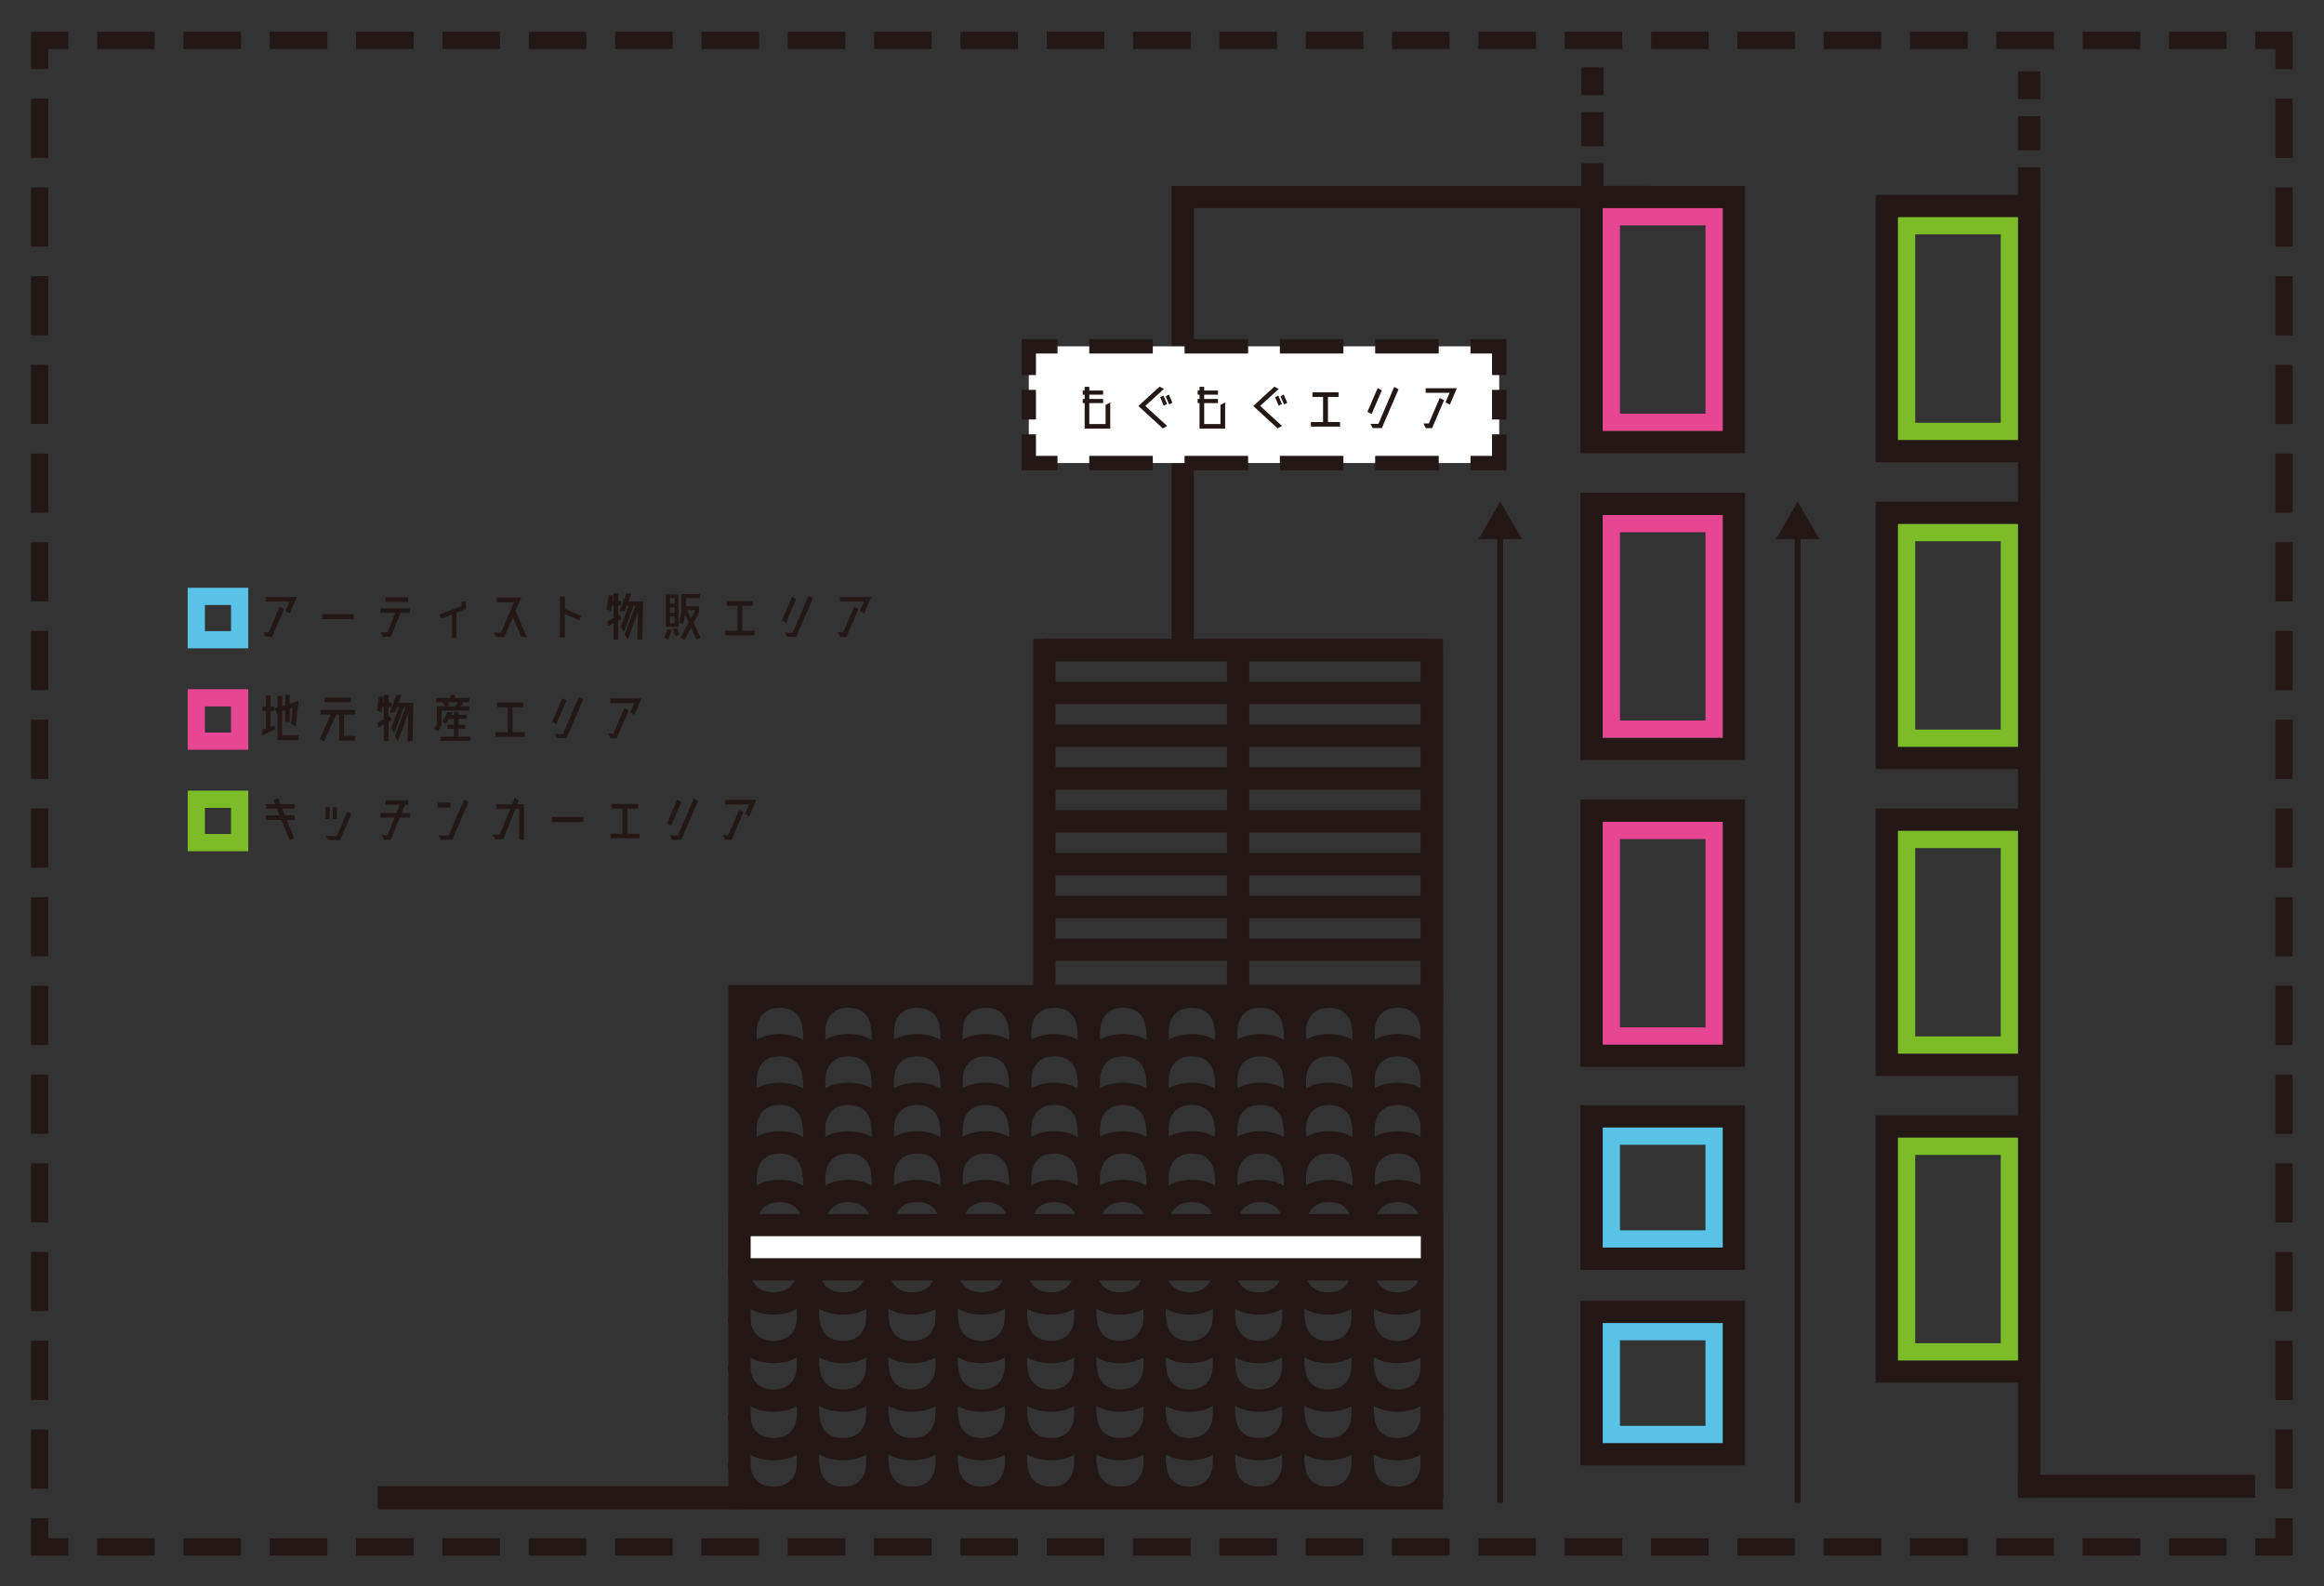 <?xml version="1.0" encoding="utf-8"?>
<!-- Generator: Adobe Illustrator 22.1.0, SVG Export Plug-In . SVG Version: 6.00 Build 0)  -->
<svg version="1.1" id="レイヤー_1" xmlns="http://www.w3.org/2000/svg" xmlns:xlink="http://www.w3.org/1999/xlink" x="0px"
	 y="0px" viewBox="0 0 756 516" enable-background="new 0 0 756 516" xml:space="preserve">
<rect x="0" y="0" width="756" height="516" fill="#333333" stroke="none"/>
<rect x="656.454" y="67.016" fill="#231815" width="7.243" height="420.175"/>
<rect x="462.147" y="211.456" fill="#231815" width="7.243" height="275.904"/>
<polygon fill="#231815" points="381.117,60.464 536.812,60.464 536.812,67.707 388.359,67.707 388.359,211.456 381.117,211.456 "/>
<g>
	<path fill="#231815" d="M336.143,207.834H469.39v119.808H336.143V207.834z M462.147,215.077H343.385V320.4h118.762V215.077z"/>
</g>
<g>
	<path fill="#231815" d="M236.949,320.4H469.39v170.581H236.949V320.4z M462.147,327.643H244.191v156.096h217.956V327.643z"/>
</g>
<rect x="240.57" y="402.07" fill="#231815" width="225.198" height="7.243"/>
<rect x="399.146" y="209.998" fill="#231815" width="7.243" height="114.024"/>
<path fill="#231815" d="M454.674,383.773c10.797,0,14.715,8.8,14.715,14.715h-7.243h3.621l-3.621,0.027
	c-0.027-1.759-0.645-7.498-7.473-7.498c-7.26,0-7.471,6.707-7.471,7.472h-7.243C439.961,392.572,443.879,383.773,454.674,383.773z"
	/>
<path fill="#231815" d="M454.674,367.972c10.797,0,14.715,8.799,14.715,14.714h-7.243h3.621l-3.621,0.027
	c-0.027-1.759-0.645-7.497-7.473-7.497c-7.26,0-7.471,6.706-7.471,7.471h-7.243C439.961,376.771,443.879,367.972,454.674,367.972z"
	/>
<path fill="#231815" d="M454.674,352.171c10.797,0,14.715,8.8,14.715,14.715h-7.243h3.621l-3.621,0.027
	c-0.027-1.759-0.645-7.498-7.473-7.498c-7.26,0-7.471,6.707-7.471,7.472h-7.243C439.961,360.971,443.879,352.171,454.674,352.171z"
	/>
<path fill="#231815" d="M454.674,336.37c10.797,0,14.715,8.8,14.715,14.715h-7.243h3.621l-3.621,0.027
	c-0.027-1.759-0.645-7.498-7.473-7.498c-7.26,0-7.471,6.707-7.471,7.472h-7.243C439.961,345.17,443.879,336.37,454.674,336.37z"/>
<path fill="#231815" d="M454.674,320.569c10.797,0,14.715,8.8,14.715,14.715h-7.243h3.621l-3.621,0.027
	c-0.027-1.759-0.645-7.498-7.473-7.498c-7.26,0-7.471,6.707-7.471,7.472h-7.243C439.961,329.368,443.879,320.569,454.674,320.569z"
	/>
<rect x="439.961" y="324.19" fill="#231815" width="7.243" height="81.501"/>
<path fill="#231815" d="M432.336,383.773c10.795,0,14.714,8.8,14.714,14.715h-7.243h3.621l-3.621,0.027
	c-0.027-1.759-0.645-7.498-7.471-7.498c-7.262,0-7.473,6.707-7.473,7.472h-7.243C417.62,392.572,421.539,383.773,432.336,383.773z"
	/>
<path fill="#231815" d="M432.336,367.972c10.795,0,14.714,8.799,14.714,14.714h-7.243h3.621l-3.621,0.027
	c-0.027-1.759-0.645-7.497-7.471-7.497c-7.262,0-7.473,6.706-7.473,7.471h-7.243C417.62,376.771,421.539,367.972,432.336,367.972z"
	/>
<path fill="#231815" d="M432.336,352.171c10.795,0,14.714,8.8,14.714,14.715h-7.243h3.621l-3.621,0.027
	c-0.027-1.759-0.645-7.498-7.471-7.498c-7.262,0-7.473,6.707-7.473,7.472h-7.243C417.62,360.971,421.539,352.171,432.336,352.171z"
	/>
<path fill="#231815" d="M432.336,336.37c10.795,0,14.714,8.8,14.714,14.715h-7.243h3.621l-3.621,0.027
	c-0.027-1.759-0.645-7.498-7.471-7.498c-7.262,0-7.473,6.707-7.473,7.472h-7.243C417.62,345.17,421.539,336.37,432.336,336.37z"/>
<path fill="#231815" d="M432.336,320.569c10.795,0,14.714,8.8,14.714,14.715h-7.243h3.621l-3.621,0.027
	c-0.027-1.759-0.645-7.498-7.471-7.498c-7.262,0-7.473,6.707-7.473,7.472h-7.243C417.62,329.368,421.539,320.569,432.336,320.569z"
	/>
<rect x="417.62" y="324.19" fill="#231815" width="7.243" height="81.501"/>
<path fill="#231815" d="M409.996,383.773c10.795,0,14.714,8.8,14.714,14.715h-7.243h3.621l-3.621,0.027
	c-0.027-1.759-0.645-7.498-7.471-7.498c-7.262,0-7.473,6.707-7.473,7.472h-7.243C395.28,392.572,399.199,383.773,409.996,383.773z"
	/>
<path fill="#231815" d="M409.996,367.972c10.795,0,14.714,8.799,14.714,14.714h-7.243h3.621l-3.621,0.027
	c-0.027-1.759-0.645-7.497-7.471-7.497c-7.262,0-7.473,6.706-7.473,7.471h-7.243C395.28,376.771,399.199,367.972,409.996,367.972z"
	/>
<path fill="#231815" d="M409.996,352.171c10.795,0,14.714,8.8,14.714,14.715h-7.243h3.621l-3.621,0.027
	c-0.027-1.759-0.645-7.498-7.471-7.498c-7.262,0-7.473,6.707-7.473,7.472h-7.243C395.28,360.971,399.199,352.171,409.996,352.171z"
	/>
<path fill="#231815" d="M409.996,336.37c10.795,0,14.714,8.8,14.714,14.715h-7.243h3.621l-3.621,0.027
	c-0.027-1.759-0.645-7.498-7.471-7.498c-7.262,0-7.473,6.707-7.473,7.472h-7.243C395.28,345.17,399.199,336.37,409.996,336.37z"/>
<path fill="#231815" d="M409.996,320.569c10.795,0,14.714,8.8,14.714,14.715h-7.243h3.621l-3.621,0.027
	c-0.027-1.759-0.645-7.498-7.471-7.498c-7.262,0-7.473,6.707-7.473,7.472h-7.243C395.28,329.368,399.199,320.569,409.996,320.569z"
	/>
<rect x="395.28" y="324.19" fill="#231815" width="7.243" height="81.501"/>
<path fill="#231815" d="M387.656,383.773c10.797,0,14.715,8.8,14.715,14.715h-7.243h3.621l-3.621,0.027
	c-0.027-1.759-0.645-7.498-7.473-7.498c-7.26,0-7.471,6.707-7.471,7.472h-7.243C372.942,392.572,376.86,383.773,387.656,383.773z"/>
<path fill="#231815" d="M387.656,367.972c10.797,0,14.715,8.799,14.715,14.714h-7.243h3.621l-3.621,0.027
	c-0.027-1.759-0.645-7.497-7.473-7.497c-7.26,0-7.471,6.706-7.471,7.471h-7.243C372.942,376.771,376.86,367.972,387.656,367.972z"/>
<path fill="#231815" d="M387.656,352.171c10.797,0,14.715,8.8,14.715,14.715h-7.243h3.621l-3.621,0.027
	c-0.027-1.759-0.645-7.498-7.473-7.498c-7.26,0-7.471,6.707-7.471,7.472h-7.243C372.942,360.971,376.86,352.171,387.656,352.171z"/>
<path fill="#231815" d="M387.656,336.37c10.797,0,14.715,8.8,14.715,14.715h-7.243h3.621l-3.621,0.027
	c-0.027-1.759-0.645-7.498-7.473-7.498c-7.26,0-7.471,6.707-7.471,7.472h-7.243C372.942,345.17,376.86,336.37,387.656,336.37z"/>
<path fill="#231815" d="M387.656,320.569c10.797,0,14.715,8.8,14.715,14.715h-7.243h3.621l-3.621,0.027
	c-0.027-1.759-0.645-7.498-7.473-7.498c-7.26,0-7.471,6.707-7.471,7.472h-7.243C372.942,329.368,376.86,320.569,387.656,320.569z"/>
<rect x="372.942" y="324.19" fill="#231815" width="7.243" height="81.501"/>
<path fill="#231815" d="M365.315,383.773c10.797,0,14.715,8.8,14.715,14.715h-7.243h3.621l-3.621,0.027
	c-0.027-1.759-0.645-7.498-7.473-7.498c-7.26,0-7.471,6.707-7.471,7.472h-7.243C350.602,392.572,354.52,383.773,365.315,383.773z"/>
<path fill="#231815" d="M365.315,367.972c10.797,0,14.715,8.799,14.715,14.714h-7.243h3.621l-3.621,0.027
	c-0.027-1.759-0.645-7.497-7.473-7.497c-7.26,0-7.471,6.706-7.471,7.471h-7.243C350.602,376.771,354.52,367.972,365.315,367.972z"/>
<path fill="#231815" d="M365.315,352.171c10.797,0,14.715,8.8,14.715,14.715h-7.243h3.621l-3.621,0.027
	c-0.027-1.759-0.645-7.498-7.473-7.498c-7.26,0-7.471,6.707-7.471,7.472h-7.243C350.602,360.971,354.52,352.171,365.315,352.171z"/>
<path fill="#231815" d="M365.315,336.37c10.797,0,14.715,8.8,14.715,14.715h-7.243h3.621l-3.621,0.027
	c-0.027-1.759-0.645-7.498-7.473-7.498c-7.26,0-7.471,6.707-7.471,7.472h-7.243C350.602,345.17,354.52,336.37,365.315,336.37z"/>
<path fill="#231815" d="M365.315,320.569c10.797,0,14.715,8.8,14.715,14.715h-7.243h3.621l-3.621,0.027
	c-0.027-1.759-0.645-7.498-7.473-7.498c-7.26,0-7.471,6.707-7.471,7.472h-7.243C350.602,329.368,354.52,320.569,365.315,320.569z"/>
<rect x="350.602" y="324.19" fill="#231815" width="7.243" height="81.501"/>
<path fill="#231815" d="M342.977,383.773c10.795,0,14.714,8.8,14.714,14.715h-7.243h3.621l-3.621,0.027
	c-0.027-1.759-0.645-7.498-7.471-7.498c-7.262,0-7.473,6.707-7.473,7.472h-7.243C328.262,392.572,332.18,383.773,342.977,383.773z"
	/>
<path fill="#231815" d="M342.977,367.972c10.795,0,14.714,8.799,14.714,14.714h-7.243h3.621l-3.621,0.027
	c-0.027-1.759-0.645-7.497-7.471-7.497c-7.262,0-7.473,6.706-7.473,7.471h-7.243C328.262,376.771,332.18,367.972,342.977,367.972z"
	/>
<path fill="#231815" d="M342.977,352.171c10.795,0,14.714,8.8,14.714,14.715h-7.243h3.621l-3.621,0.027
	c-0.027-1.759-0.645-7.498-7.471-7.498c-7.262,0-7.473,6.707-7.473,7.472h-7.243C328.262,360.971,332.18,352.171,342.977,352.171z"
	/>
<path fill="#231815" d="M342.977,336.37c10.795,0,14.714,8.8,14.714,14.715h-7.243h3.621l-3.621,0.027
	c-0.027-1.759-0.645-7.498-7.471-7.498c-7.262,0-7.473,6.707-7.473,7.472h-7.243C328.262,345.17,332.18,336.37,342.977,336.37z"/>
<path fill="#231815" d="M342.977,320.569c10.795,0,14.714,8.8,14.714,14.715h-7.243h3.621l-3.621,0.027
	c-0.027-1.759-0.645-7.498-7.471-7.498c-7.262,0-7.473,6.707-7.473,7.472h-7.243C328.262,329.368,332.18,320.569,342.977,320.569z"
	/>
<rect x="328.262" y="324.19" fill="#231815" width="7.243" height="81.501"/>
<path fill="#231815" d="M320.637,383.773c10.795,0,14.714,8.8,14.714,14.715h-7.243h3.621l-3.621,0.027
	c-0.027-1.759-0.645-7.498-7.471-7.498c-7.262,0-7.473,6.707-7.473,7.472h-7.243C305.921,392.572,309.84,383.773,320.637,383.773z"
	/>
<path fill="#231815" d="M320.637,367.972c10.795,0,14.714,8.799,14.714,14.714h-7.243h3.621l-3.621,0.027
	c-0.027-1.759-0.645-7.497-7.471-7.497c-7.262,0-7.473,6.706-7.473,7.471h-7.243C305.921,376.771,309.84,367.972,320.637,367.972z"
	/>
<path fill="#231815" d="M320.637,352.171c10.795,0,14.714,8.8,14.714,14.715h-7.243h3.621l-3.621,0.027
	c-0.027-1.759-0.645-7.498-7.471-7.498c-7.262,0-7.473,6.707-7.473,7.472h-7.243C305.921,360.971,309.84,352.171,320.637,352.171z"
	/>
<path fill="#231815" d="M320.637,336.37c10.795,0,14.714,8.8,14.714,14.715h-7.243h3.621l-3.621,0.027
	c-0.027-1.759-0.645-7.498-7.471-7.498c-7.262,0-7.473,6.707-7.473,7.472h-7.243C305.921,345.17,309.84,336.37,320.637,336.37z"/>
<path fill="#231815" d="M320.637,320.569c10.795,0,14.714,8.8,14.714,14.715h-7.243h3.621l-3.621,0.027
	c-0.027-1.759-0.645-7.498-7.471-7.498c-7.262,0-7.473,6.707-7.473,7.472h-7.243C305.921,329.368,309.84,320.569,320.637,320.569z"
	/>
<rect x="305.921" y="324.19" fill="#231815" width="7.243" height="81.501"/>
<path fill="#231815" d="M298.297,383.773c10.797,0,14.715,8.8,14.715,14.715h-7.243h3.621l-3.621,0.027
	c-0.027-1.759-0.645-7.498-7.473-7.498c-7.26,0-7.471,6.707-7.471,7.472h-7.243C283.583,392.572,287.501,383.773,298.297,383.773z"
	/>
<path fill="#231815" d="M298.297,367.972c10.797,0,14.715,8.799,14.715,14.714h-7.243h3.621l-3.621,0.027
	c-0.027-1.759-0.645-7.497-7.473-7.497c-7.26,0-7.471,6.706-7.471,7.471h-7.243C283.583,376.771,287.501,367.972,298.297,367.972z"
	/>
<path fill="#231815" d="M298.297,352.171c10.797,0,14.715,8.8,14.715,14.715h-7.243h3.621l-3.621,0.027
	c-0.027-1.759-0.645-7.498-7.473-7.498c-7.26,0-7.471,6.707-7.471,7.472h-7.243C283.583,360.971,287.501,352.171,298.297,352.171z"
	/>
<path fill="#231815" d="M298.297,336.37c10.797,0,14.715,8.8,14.715,14.715h-7.243h3.621l-3.621,0.027
	c-0.027-1.759-0.645-7.498-7.473-7.498c-7.26,0-7.471,6.707-7.471,7.472h-7.243C283.583,345.17,287.501,336.37,298.297,336.37z"/>
<path fill="#231815" d="M298.297,320.569c10.797,0,14.715,8.8,14.715,14.715h-7.243h3.621l-3.621,0.027
	c-0.027-1.759-0.645-7.498-7.473-7.498c-7.26,0-7.471,6.707-7.471,7.472h-7.243C283.583,329.368,287.501,320.569,298.297,320.569z"
	/>
<rect x="283.583" y="324.19" fill="#231815" width="7.243" height="81.501"/>
<path fill="#231815" d="M275.956,383.773c10.797,0,14.715,8.8,14.715,14.715h-7.243h3.621l-3.621,0.027
	c-0.027-1.759-0.645-7.498-7.473-7.498c-7.26,0-7.471,6.707-7.471,7.472h-7.243C261.243,392.572,265.161,383.773,275.956,383.773z"
	/>
<path fill="#231815" d="M275.956,367.972c10.797,0,14.715,8.799,14.715,14.714h-7.243h3.621l-3.621,0.027
	c-0.027-1.759-0.645-7.497-7.473-7.497c-7.26,0-7.471,6.706-7.471,7.471h-7.243C261.243,376.771,265.161,367.972,275.956,367.972z"
	/>
<path fill="#231815" d="M275.956,352.171c10.797,0,14.715,8.8,14.715,14.715h-7.243h3.621l-3.621,0.027
	c-0.027-1.759-0.645-7.498-7.473-7.498c-7.26,0-7.471,6.707-7.471,7.472h-7.243C261.243,360.971,265.161,352.171,275.956,352.171z"
	/>
<path fill="#231815" d="M275.956,336.37c10.797,0,14.715,8.8,14.715,14.715h-7.243h3.621l-3.621,0.027
	c-0.027-1.759-0.645-7.498-7.473-7.498c-7.26,0-7.471,6.707-7.471,7.472h-7.243C261.243,345.17,265.161,336.37,275.956,336.37z"/>
<path fill="#231815" d="M275.956,320.569c10.797,0,14.715,8.8,14.715,14.715h-7.243h3.621l-3.621,0.027
	c-0.027-1.759-0.645-7.498-7.473-7.498c-7.26,0-7.471,6.707-7.471,7.472h-7.243C261.243,329.368,265.161,320.569,275.956,320.569z"
	/>
<rect x="261.243" y="324.19" fill="#231815" width="7.243" height="81.501"/>
<path fill="#231815" d="M253.618,383.773c10.795,0,14.714,8.8,14.714,14.715h-7.243h3.621l-3.621,0.027
	c-0.027-1.759-0.645-7.498-7.471-7.498c-7.262,0-7.473,6.707-7.473,7.472h-7.243C238.903,392.572,242.821,383.773,253.618,383.773z"
	/>
<path fill="#231815" d="M253.618,367.972c10.795,0,14.714,8.799,14.714,14.714h-7.243h3.621l-3.621,0.027
	c-0.027-1.759-0.645-7.497-7.471-7.497c-7.262,0-7.473,6.706-7.473,7.471h-7.243C238.903,376.771,242.821,367.972,253.618,367.972z"
	/>
<path fill="#231815" d="M253.618,352.171c10.795,0,14.714,8.8,14.714,14.715h-7.243h3.621l-3.621,0.027
	c-0.027-1.759-0.645-7.498-7.471-7.498c-7.262,0-7.473,6.707-7.473,7.472h-7.243C238.903,360.971,242.821,352.171,253.618,352.171z"
	/>
<path fill="#231815" d="M253.618,336.37c10.795,0,14.714,8.8,14.714,14.715h-7.243h3.621l-3.621,0.027
	c-0.027-1.759-0.645-7.498-7.471-7.498c-7.262,0-7.473,6.707-7.473,7.472h-7.243C238.903,345.17,242.821,336.37,253.618,336.37z"/>
<path fill="#231815" d="M253.618,320.569c10.795,0,14.714,8.8,14.714,14.715h-7.243h3.621l-3.621,0.027
	c-0.027-1.759-0.645-7.498-7.471-7.498c-7.262,0-7.473,6.707-7.473,7.472h-7.243C238.903,329.368,242.821,320.569,253.618,320.569z"
	/>
<rect x="238.903" y="324.19" fill="#231815" width="7.243" height="81.501"/>
<g>
	<rect x="240.444" y="402.07" fill="#231815" width="227.343" height="7.243"/>
	<path fill="#231815" d="M244.066,412.867c0.027,1.759,0.656,7.499,7.577,7.499s7.55-5.74,7.577-7.499l7.243,0.027
		c0,5.915-3.947,14.715-14.82,14.715s-14.82-8.8-14.82-14.715h7.243h-3.621L244.066,412.867z"/>
	<path fill="#231815" d="M244.066,428.668c0.027,1.759,0.656,7.499,7.577,7.499s7.55-5.74,7.577-7.499l7.243,0.027
		c0,5.915-3.947,14.715-14.82,14.715s-14.82-8.8-14.82-14.715h7.243h-3.621L244.066,428.668z"/>
	<path fill="#231815" d="M244.066,444.469c0.028,1.759,0.656,7.498,7.577,7.498s7.549-5.739,7.577-7.498l7.243,0.027
		c0,5.915-3.947,14.714-14.82,14.714s-14.82-8.799-14.82-14.714h7.243h-3.621L244.066,444.469z"/>
	<path fill="#231815" d="M244.066,460.269c0.027,1.759,0.656,7.499,7.577,7.499s7.55-5.74,7.577-7.499l7.243,0.027
		c0,5.915-3.947,14.715-14.82,14.715s-14.82-8.8-14.82-14.715h7.243h-3.621L244.066,460.269z"/>
	<path fill="#231815" d="M244.066,476.07c0.027,1.759,0.656,7.499,7.577,7.499s7.55-5.74,7.577-7.499l7.243,0.027
		c0,5.915-3.947,14.715-14.82,14.715s-14.82-8.8-14.82-14.715h7.243h-3.621L244.066,476.07z"/>
	<rect x="259.22" y="405.691" fill="#231815" width="7.243" height="81.5"/>
	<path fill="#231815" d="M266.618,412.867c0.027,1.759,0.656,7.499,7.577,7.499c6.921,0,7.55-5.74,7.577-7.499l7.243,0.027
		c0,5.915-3.947,14.715-14.82,14.715c-10.873,0-14.82-8.8-14.82-14.715h7.243h-3.621L266.618,412.867z"/>
	<path fill="#231815" d="M266.618,428.668c0.027,1.759,0.656,7.499,7.577,7.499c6.921,0,7.55-5.74,7.577-7.499l7.243,0.027
		c0,5.915-3.947,14.715-14.82,14.715c-10.873,0-14.82-8.8-14.82-14.715h7.243h-3.621L266.618,428.668z"/>
	<path fill="#231815" d="M266.618,444.469c0.028,1.759,0.656,7.498,7.577,7.498c6.921,0,7.549-5.739,7.577-7.498l7.243,0.027
		c0,5.915-3.947,14.714-14.82,14.714c-10.873,0-14.82-8.799-14.82-14.714h7.243h-3.621L266.618,444.469z"/>
	<path fill="#231815" d="M266.618,460.269c0.027,1.759,0.656,7.499,7.577,7.499c6.921,0,7.55-5.74,7.577-7.499l7.243,0.027
		c0,5.915-3.947,14.715-14.82,14.715c-10.873,0-14.82-8.8-14.82-14.715h7.243h-3.621L266.618,460.269z"/>
	<path fill="#231815" d="M266.618,476.07c0.027,1.759,0.656,7.499,7.577,7.499c6.921,0,7.55-5.74,7.577-7.499l7.243,0.027
		c0,5.915-3.947,14.715-14.82,14.715c-10.873,0-14.82-8.8-14.82-14.715h7.243h-3.621L266.618,476.07z"/>
	<rect x="281.772" y="405.691" fill="#231815" width="7.243" height="81.5"/>
	<path fill="#231815" d="M289.171,412.867c0.027,1.759,0.656,7.499,7.577,7.499s7.55-5.74,7.577-7.499l7.243,0.027
		c0,5.915-3.947,14.715-14.82,14.715s-14.82-8.8-14.82-14.715h7.243h-3.621L289.171,412.867z"/>
	<path fill="#231815" d="M289.171,428.668c0.027,1.759,0.656,7.499,7.577,7.499s7.55-5.74,7.577-7.499l7.243,0.027
		c0,5.915-3.947,14.715-14.82,14.715s-14.82-8.8-14.82-14.715h7.243h-3.621L289.171,428.668z"/>
	<path fill="#231815" d="M289.171,444.469c0.028,1.759,0.656,7.498,7.577,7.498s7.549-5.739,7.577-7.498l7.243,0.027
		c0,5.915-3.947,14.714-14.82,14.714s-14.82-8.799-14.82-14.714h7.243h-3.621L289.171,444.469z"/>
	<path fill="#231815" d="M289.171,460.269c0.027,1.759,0.656,7.499,7.577,7.499s7.55-5.74,7.577-7.499l7.243,0.027
		c0,5.915-3.947,14.715-14.82,14.715s-14.82-8.8-14.82-14.715h7.243h-3.621L289.171,460.269z"/>
	<path fill="#231815" d="M289.171,476.07c0.027,1.759,0.656,7.499,7.577,7.499s7.55-5.74,7.577-7.499l7.243,0.027
		c0,5.915-3.947,14.715-14.82,14.715s-14.82-8.8-14.82-14.715h7.243h-3.621L289.171,476.07z"/>
	<rect x="304.325" y="405.691" fill="#231815" width="7.243" height="81.5"/>
	<path fill="#231815" d="M311.723,412.867c0.027,1.759,0.656,7.499,7.577,7.499c6.921,0,7.55-5.74,7.577-7.499l7.243,0.027
		c0,5.915-3.947,14.715-14.82,14.715c-10.873,0-14.82-8.8-14.82-14.715h7.243h-3.621L311.723,412.867z"/>
	<path fill="#231815" d="M311.723,428.668c0.027,1.759,0.656,7.499,7.577,7.499c6.921,0,7.55-5.74,7.577-7.499l7.243,0.027
		c0,5.915-3.947,14.715-14.82,14.715c-10.873,0-14.82-8.8-14.82-14.715h7.243h-3.621L311.723,428.668z"/>
	<path fill="#231815" d="M311.723,444.469c0.028,1.759,0.656,7.498,7.577,7.498c6.921,0,7.549-5.739,7.577-7.498l7.243,0.027
		c0,5.915-3.947,14.714-14.82,14.714c-10.873,0-14.82-8.799-14.82-14.714h7.243h-3.621L311.723,444.469z"/>
	<path fill="#231815" d="M311.723,460.269c0.027,1.759,0.656,7.499,7.577,7.499c6.921,0,7.55-5.74,7.577-7.499l7.243,0.027
		c0,5.915-3.947,14.715-14.82,14.715c-10.873,0-14.82-8.8-14.82-14.715h7.243h-3.621L311.723,460.269z"/>
	<path fill="#231815" d="M311.723,476.07c0.027,1.759,0.656,7.499,7.577,7.499c6.921,0,7.55-5.74,7.577-7.499l7.243,0.027
		c0,5.915-3.947,14.715-14.82,14.715c-10.873,0-14.82-8.8-14.82-14.715h7.243h-3.621L311.723,476.07z"/>
	<rect x="326.877" y="405.691" fill="#231815" width="7.243" height="81.5"/>
	<path fill="#231815" d="M334.275,412.867c0.027,1.759,0.656,7.499,7.577,7.499s7.55-5.74,7.577-7.499l7.243,0.027
		c0,5.915-3.947,14.715-14.82,14.715s-14.82-8.8-14.82-14.715h7.243h-3.621L334.275,412.867z"/>
	<path fill="#231815" d="M334.275,428.668c0.027,1.759,0.656,7.499,7.577,7.499s7.55-5.74,7.577-7.499l7.243,0.027
		c0,5.915-3.947,14.715-14.82,14.715s-14.82-8.8-14.82-14.715h7.243h-3.621L334.275,428.668z"/>
	<path fill="#231815" d="M334.275,444.469c0.028,1.759,0.656,7.498,7.577,7.498s7.549-5.739,7.577-7.498l7.243,0.027
		c0,5.915-3.947,14.714-14.82,14.714s-14.82-8.799-14.82-14.714h7.243h-3.621L334.275,444.469z"/>
	<path fill="#231815" d="M334.275,460.269c0.027,1.759,0.656,7.499,7.577,7.499s7.55-5.74,7.577-7.499l7.243,0.027
		c0,5.915-3.947,14.715-14.82,14.715s-14.82-8.8-14.82-14.715h7.243h-3.621L334.275,460.269z"/>
	<path fill="#231815" d="M334.275,476.07c0.027,1.759,0.656,7.499,7.577,7.499s7.55-5.74,7.577-7.499l7.243,0.027
		c0,5.915-3.947,14.715-14.82,14.715s-14.82-8.8-14.82-14.715h7.243h-3.621L334.275,476.07z"/>
	<rect x="349.429" y="405.691" fill="#231815" width="7.243" height="81.5"/>
	<path fill="#231815" d="M356.828,412.867c0.028,1.759,0.656,7.499,7.577,7.499c7.367,0,7.579-6.707,7.579-7.472h7.243
		c0,5.915-3.947,14.715-14.822,14.715c-10.873,0-14.82-8.8-14.82-14.715h7.243h-3.621L356.828,412.867z"/>
	<path fill="#231815" d="M356.828,428.668c0.028,1.759,0.656,7.499,7.577,7.499c7.367,0,7.579-6.707,7.579-7.472h7.243
		c0,5.915-3.947,14.715-14.822,14.715c-10.873,0-14.82-8.8-14.82-14.715h7.243h-3.621L356.828,428.668z"/>
	<path fill="#231815" d="M356.828,444.469c0.028,1.759,0.656,7.498,7.577,7.498c7.367,0,7.579-6.706,7.579-7.471h7.243
		c0,5.915-3.947,14.714-14.822,14.714c-10.873,0-14.82-8.799-14.82-14.714h7.243h-3.621L356.828,444.469z"/>
	<path fill="#231815" d="M356.828,460.269c0.028,1.759,0.656,7.499,7.577,7.499c7.367,0,7.579-6.707,7.579-7.472h7.243
		c0,5.915-3.947,14.715-14.822,14.715c-10.873,0-14.82-8.8-14.82-14.715h7.243h-3.621L356.828,460.269z"/>
	<path fill="#231815" d="M356.828,476.07c0.028,1.759,0.656,7.499,7.577,7.499c7.367,0,7.579-6.707,7.579-7.472h7.243
		c0,5.915-3.947,14.715-14.822,14.715c-10.873,0-14.82-8.8-14.82-14.715h7.243h-3.621L356.828,476.07z"/>
	<rect x="371.983" y="405.691" fill="#231815" width="7.243" height="81.5"/>
	<path fill="#231815" d="M379.38,412.867c0.028,1.759,0.656,7.499,7.577,7.499c7.367,0,7.579-6.707,7.579-7.472h7.243
		c0,5.915-3.947,14.715-14.822,14.715c-10.873,0-14.82-8.8-14.82-14.715h7.243h-3.621L379.38,412.867z"/>
	<path fill="#231815" d="M379.38,428.668c0.028,1.759,0.656,7.499,7.577,7.499c7.367,0,7.579-6.707,7.579-7.472h7.243
		c0,5.915-3.947,14.715-14.822,14.715c-10.873,0-14.82-8.8-14.82-14.715h7.243h-3.621L379.38,428.668z"/>
	<path fill="#231815" d="M379.38,444.469c0.028,1.759,0.656,7.498,7.577,7.498c7.367,0,7.579-6.706,7.579-7.471h7.243
		c0,5.915-3.947,14.714-14.822,14.714c-10.873,0-14.82-8.799-14.82-14.714h7.243h-3.621L379.38,444.469z"/>
	<path fill="#231815" d="M379.38,460.269c0.028,1.759,0.656,7.499,7.577,7.499c7.367,0,7.579-6.707,7.579-7.472h7.243
		c0,5.915-3.947,14.715-14.822,14.715c-10.873,0-14.82-8.8-14.82-14.715h7.243h-3.621L379.38,460.269z"/>
	<path fill="#231815" d="M379.38,476.07c0.028,1.759,0.656,7.499,7.577,7.499c7.367,0,7.579-6.707,7.579-7.472h7.243
		c0,5.915-3.947,14.715-14.822,14.715c-10.873,0-14.82-8.8-14.82-14.715h7.243h-3.621L379.38,476.07z"/>
	<rect x="394.536" y="405.691" fill="#231815" width="7.243" height="81.5"/>
	<path fill="#231815" d="M401.932,412.867c0.028,1.759,0.656,7.499,7.579,7.499c6.921,0,7.55-5.74,7.577-7.499l7.243,0.027
		c0,5.915-3.947,14.715-14.82,14.715c-10.875,0-14.822-8.8-14.822-14.715h7.243h-3.621L401.932,412.867z"/>
	<path fill="#231815" d="M401.932,428.668c0.028,1.759,0.656,7.499,7.579,7.499c6.921,0,7.55-5.74,7.577-7.499l7.243,0.027
		c0,5.915-3.947,14.715-14.82,14.715c-10.875,0-14.822-8.8-14.822-14.715h7.243h-3.621L401.932,428.668z"/>
	<path fill="#231815" d="M401.932,444.469c0.028,1.759,0.656,7.498,7.579,7.498c6.921,0,7.549-5.739,7.577-7.498l7.243,0.027
		c0,5.915-3.947,14.714-14.82,14.714c-10.875,0-14.822-8.799-14.822-14.714h7.243h-3.621L401.932,444.469z"/>
	<path fill="#231815" d="M401.932,460.269c0.028,1.759,0.656,7.499,7.579,7.499c6.921,0,7.55-5.74,7.577-7.499l7.243,0.027
		c0,5.915-3.947,14.715-14.82,14.715c-10.875,0-14.822-8.8-14.822-14.715h7.243h-3.621L401.932,460.269z"/>
	<path fill="#231815" d="M401.932,476.07c0.028,1.759,0.656,7.499,7.579,7.499c6.921,0,7.55-5.74,7.577-7.499l7.243,0.027
		c0,5.915-3.947,14.715-14.82,14.715c-10.875,0-14.822-8.8-14.822-14.715h7.243h-3.621L401.932,476.07z"/>
	<rect x="417.088" y="405.691" fill="#231815" width="7.243" height="81.5"/>
	<path fill="#231815" d="M424.487,412.867c0.027,1.759,0.656,7.499,7.577,7.499c6.921,0,7.55-5.74,7.577-7.499l7.243,0.027
		c0,5.915-3.947,14.715-14.82,14.715c-10.873,0-14.82-8.8-14.82-14.715h7.243h-3.621L424.487,412.867z"/>
	<path fill="#231815" d="M424.487,428.668c0.027,1.759,0.656,7.499,7.577,7.499c6.921,0,7.55-5.74,7.577-7.499l7.243,0.027
		c0,5.915-3.947,14.715-14.82,14.715c-10.873,0-14.82-8.8-14.82-14.715h7.243h-3.621L424.487,428.668z"/>
	<path fill="#231815" d="M424.487,444.469c0.028,1.759,0.656,7.498,7.577,7.498c6.921,0,7.549-5.739,7.577-7.498l7.243,0.027
		c0,5.915-3.947,14.714-14.82,14.714c-10.873,0-14.82-8.799-14.82-14.714h7.243h-3.621L424.487,444.469z"/>
	<path fill="#231815" d="M424.487,460.269c0.027,1.759,0.656,7.499,7.577,7.499c6.921,0,7.55-5.74,7.577-7.499l7.243,0.027
		c0,5.915-3.947,14.715-14.82,14.715c-10.873,0-14.82-8.8-14.82-14.715h7.243h-3.621L424.487,460.269z"/>
	<path fill="#231815" d="M424.487,476.07c0.027,1.759,0.656,7.499,7.577,7.499c6.921,0,7.55-5.74,7.577-7.499l7.243,0.027
		c0,5.915-3.947,14.715-14.82,14.715c-10.873,0-14.82-8.8-14.82-14.715h7.243h-3.621L424.487,476.07z"/>
	<rect x="439.641" y="405.691" fill="#231815" width="7.243" height="81.5"/>
	<path fill="#231815" d="M447.039,412.867c0.027,1.759,0.656,7.499,7.577,7.499c6.921,0,7.55-5.74,7.577-7.499l7.243,0.027
		c0,5.915-3.947,14.715-14.82,14.715c-10.873,0-14.82-8.8-14.82-14.715h7.243h-3.621L447.039,412.867z"/>
	<path fill="#231815" d="M447.039,428.668c0.027,1.759,0.656,7.499,7.577,7.499c6.921,0,7.55-5.74,7.577-7.499l7.243,0.027
		c0,5.915-3.947,14.715-14.82,14.715c-10.873,0-14.82-8.8-14.82-14.715h7.243h-3.621L447.039,428.668z"/>
	<path fill="#231815" d="M447.039,444.469c0.028,1.759,0.656,7.498,7.577,7.498c6.921,0,7.549-5.739,7.577-7.498l7.243,0.027
		c0,5.915-3.947,14.714-14.82,14.714c-10.873,0-14.82-8.799-14.82-14.714h7.243h-3.621L447.039,444.469z"/>
	<path fill="#231815" d="M447.039,460.269c0.027,1.759,0.656,7.499,7.577,7.499c6.921,0,7.55-5.74,7.577-7.499l7.243,0.027
		c0,5.915-3.947,14.715-14.82,14.715c-10.873,0-14.82-8.8-14.82-14.715h7.243h-3.621L447.039,460.269z"/>
	<path fill="#231815" d="M447.039,476.07c0.027,1.759,0.656,7.499,7.577,7.499c6.921,0,7.55-5.74,7.577-7.499l7.243,0.027
		c0,5.915-3.947,14.715-14.82,14.715c-10.873,0-14.82-8.8-14.82-14.715h7.243h-3.621L447.039,476.07z"/>
	<rect x="462.193" y="405.691" fill="#231815" width="7.243" height="81.5"/>
</g>
<g>
	
		<rect x="240.57" y="398.487" transform="matrix(-1 -1.224647e-16 1.224647e-16 -1 706.385 811.381)" fill="#FFFFFF" width="225.244" height="14.407"/>
	<path fill="#231815" d="M236.949,394.866h232.487v21.65H236.949V394.866z M462.193,402.109H244.191v7.164h218.002V402.109z"/>
</g>
<g>
	<rect x="339.764" y="305.311" fill="#231815" width="126.004" height="7.243"/>
</g>
<g>
	<rect x="339.81" y="291.386" fill="#231815" width="126.004" height="7.243"/>
</g>
<g>
	<rect x="339.858" y="277.461" fill="#231815" width="126.003" height="7.243"/>
</g>
<g>
	<rect x="339.904" y="263.535" fill="#231815" width="126.003" height="7.243"/>
</g>
<g>
	<rect x="339.95" y="249.61" fill="#231815" width="126.004" height="7.243"/>
</g>
<g>
	<rect x="339.996" y="235.685" fill="#231815" width="126.004" height="7.243"/>
</g>
<g>
	<rect x="340.042" y="221.759" fill="#231815" width="126.004" height="7.243"/>
</g>
<g>
	<rect x="340.089" y="207.834" fill="#231815" width="126.003" height="7.243"/>
</g>
<g>
	<path fill="#231815" d="M610.172,362.817h53.525v86.959h-53.525V362.817z M656.454,370.06h-39.04v72.473h39.04V370.06z"/>
</g>
<g>
	<path fill="#231815" d="M610.172,263.009h53.525v86.959h-53.525V263.009z M656.454,270.252h-39.04v72.474h39.04V270.252z"/>
</g>
<g>
	<path fill="#231815" d="M610.172,163.202h53.525v86.959h-53.525V163.202z M656.454,170.444h-39.04v72.474h39.04V170.444z"/>
</g>
<g>
	<path fill="#231815" d="M610.172,63.395h53.525v86.959h-53.525V63.395z M656.454,70.638h-39.04v72.473h39.04V70.638z"/>
</g>
<g>
	<path fill="#231815" d="M514.122,260.079h53.527v86.959h-53.527V260.079z M560.407,267.322h-39.041v72.473h39.041V267.322z"/>
</g>
<g>
	<path fill="#231815" d="M514.122,160.272h53.527v86.959h-53.527V160.272z M560.407,167.514h-39.041v72.474h39.041V167.514z"/>
</g>
<g>
	<path fill="#231815" d="M514.122,60.464h53.527v86.959h-53.527V60.464z M560.407,67.707h-39.041v72.474h39.041V67.707z"/>
</g>
<g>
	<path fill="#231815" d="M514.122,423.122h53.527v53.525h-53.527V423.122z M560.407,430.365h-39.041v39.04h39.041V430.365z"/>
</g>
<g>
	<path fill="#231815" d="M514.122,359.522h53.527v53.525h-53.527V359.522z M560.407,366.765h-39.041v39.04h39.041V366.765z"/>
</g>
<g>
	<rect x="514.387" y="53.109" fill="#231815" width="7.243" height="9.053"/>
	<rect x="514.387" y="36.48" fill="#231815" width="7.243" height="11.086"/>
	<rect x="514.387" y="21.884" fill="#231815" width="7.243" height="9.053"/>
</g>
<g>
	<rect x="656.454" y="54.433" fill="#231815" width="7.243" height="9.053"/>
	<rect x="656.454" y="37.804" fill="#231815" width="7.243" height="11.086"/>
	<rect x="656.454" y="23.208" fill="#231815" width="7.243" height="9.053"/>
</g>
<line fill="none" stroke="#231815" stroke-width="7.474" stroke-miterlimit="10" x1="122.84" y1="487.191" x2="241.09" y2="487.191"/>
<line fill="none" stroke="#231815" stroke-width="7.474" stroke-miterlimit="10" x1="656.454" y1="483.483" x2="733.583" y2="483.483"/>
<g>
	
		<line fill="none" stroke="#231815" stroke-width="1.869" stroke-miterlimit="10" x1="584.794" y1="488.789" x2="584.794" y2="169.259"/>
	<polygon fill="#231815" points="584.794,163.16 577.752,175.357 591.835,175.357 	"/>
</g>
<g>
	
		<line fill="none" stroke="#231815" stroke-width="1.869" stroke-miterlimit="10" x1="488.032" y1="488.789" x2="488.032" y2="169.259"/>
	<polygon fill="#231815" points="488.032,163.16 480.99,175.357 495.074,175.357 	"/>
</g>
<g>
	<path fill="#231815" d="M90.994,197.355l1.4,0.729l-3.885,9.095h-2.035l-0.803-1.513h1.755L90.994,197.355z M86.417,194.199h10.14
		l-2.277,5.341l-1.401-0.747l1.327-3.118h-7.788V194.199z"/>
	<path fill="#231815" d="M115.02,201.389h-10.272v-1.625h10.272V201.389z"/>
	<path fill="#231815" d="M133.275,197.878v1.475h-3.005l-3.12,7.825h-2.54l-0.783-1.494h2.202l2.54-6.331h-4.799v-1.475H133.275z
		 M132.79,194.311v1.494h-7.376v-1.494H132.79z"/>
	<path fill="#231815" d="M151.532,195.712v2.353l-3.064,1.214v8.273h-1.438v-7.694l-3.436,1.382l-0.69-1.27l7.226-2.895v-1.363
		H151.532z"/>
	<path fill="#231815" d="M171.3,207.178h-1.717l-2.746-6.424l-2.744,6.424h-2.726l-0.748-1.382h2.354l4.239-9.86h-5.64v-1.55h7.994
		l-1.869,4.369L171.3,207.178z"/>
	<path fill="#231815" d="M189.127,200.362l-0.728,1.381l-4.651-2.016v7.601h-1.588v-13.279h1.588v4.015L189.127,200.362z"/>
	<path fill="#231815" d="M202.191,201.202l-1.064,0.598v6.274h-1.531v-5.397l-1.925,1.102v-1.719l1.925-1.101v-3.978h-0.524
		l-0.261,1.886l-1.458-0.765l0.635-4.463h1.569l-0.279,1.886h0.318v-2.465h1.531v2.465h0.989v1.457h-0.989v3.1l0.372-0.205
		L202.191,201.202z M204.413,195.619h4.799l-0.279,12.475h-1.606l0.204-9.002l-3.343,9.02l-0.971-1.811l3.454-9.301h-0.54
		l-3.157,8.554l-0.953-1.793l2.502-6.761h-0.615l-0.655,1.775h-1.681l2.111-5.715h1.681L204.413,195.619z"/>
	<path fill="#231815" d="M216.134,207.421l0.914-2.671h1.476l-1.14,3.343L216.134,207.421z M220.727,193.377v10.552h-4.089v-10.552
		H220.727z M219.457,196.384v-1.793h-1.513v1.793H219.457z M219.457,199.279v-1.662h-1.513v1.662H219.457z M219.457,202.715v-2.185
		h-1.513v2.185H219.457z M218.86,204.545h1.42l0.69,1.793l-1.175,0.635L218.86,204.545z M225.639,202.565l2.204,4.874l-1.29,0.672
		l-1.792-3.978l-2.036,3.978l-1.27-0.691l2.54-4.986l-1.102-2.447l-0.728,3.119l-1.288-0.692l0.841-3.623v-5.565h5.976v1.326h-4.52
		v2.651h4.257v1.849L225.639,202.565z M223.566,198.494l1.213,2.671l1.363-2.671H223.566z"/>
	<path fill="#231815" d="M241.485,205.18h3.941v1.494h-9.487v-1.494h3.958v-8.161h-3.454v-1.494h8.498v1.494h-3.456V205.18z"/>
	<path fill="#231815" d="M259.014,194.871l-3.325,7.713l-1.345-0.747l3.306-7.694L259.014,194.871z M263.028,193.788l1.42,0.746
		l-5.434,12.625h-2.971l-0.746-1.381h2.597L263.028,193.788z"/>
	<path fill="#231815" d="M277.849,197.355l1.4,0.729l-3.885,9.095h-2.035l-0.803-1.513h1.755L277.849,197.355z M273.272,194.199
		h10.14l-2.277,5.341l-1.401-0.747l1.327-3.118h-7.788V194.199z"/>
</g>
<g>
	<path fill="#231815" d="M88.005,236.551l1.12-0.523l0.599,1.101l-4.37,2.036v-1.737l1.157-0.523v-5.64h-1.157v-1.419h1.157v-3.623
		h1.494v3.623h1.159v1.419h-1.159V236.551z M91.777,231.303v7.863h5.305v1.587h-6.836v-8.964l-0.261,0.075l-0.746-1.419l1.007-0.299
		v-3.81h1.531v3.325l0.991-0.318v-3.287h1.494v2.82l2.837-0.878l-0.914,8.273l-1.531-0.822l0.578-5.211l-0.971,0.299v4.258h-1.494
		v-3.791L91.777,231.303z"/>
	<path fill="#231815" d="M115.524,232.442h-3.604v6.966h3.604v1.494h-5.173v-8.46h-0.989l-3.941,8.702l-1.42-0.747l3.606-7.955
		h-3.363v-1.532h11.281V232.442z M114.123,226.877v1.532h-8.478v-1.532H114.123z"/>
	<path fill="#231815" d="M127.449,234.198l-1.064,0.598v6.274h-1.531v-5.397l-1.925,1.102v-1.719l1.925-1.101v-3.978h-0.524
		l-0.261,1.886l-1.458-0.765l0.635-4.463h1.569l-0.279,1.886h0.318v-2.465h1.531v2.465h0.989v1.457h-0.989v3.1l0.372-0.205
		L127.449,234.198z M129.671,228.614h4.799l-0.279,12.475h-1.606l0.204-9.002l-3.343,9.02l-0.971-1.811l3.454-9.301h-0.54
		l-3.157,8.554l-0.953-1.793l2.502-6.761h-0.615l-0.655,1.775h-1.681l2.111-5.715h1.681L129.671,228.614z"/>
	<path fill="#231815" d="M143.633,231.135v4.874l-1.102,1.849l-1.381-0.747l0.932-1.568v-5.771h2.708l-0.803-1.345h-2.129v-1.382
		h4.651v-0.99h1.494v0.99h4.649v1.382h-1.998l-0.785,1.345h2.819v1.363H143.633z M149.178,239.594h3.867v1.382h-9.75v-1.382h4.352
		v-2.483h-2.129v-1.345h2.129v-1.905h-1.662l-0.914,1.513l-1.252-0.672l1.794-3.006h1.681l-0.485,0.803h0.839v-1.008h1.531v1.008
		h2.578v1.363h-2.578v1.905h2.129v1.345h-2.129V239.594z M145.724,228.427l0.524,0.878l-0.859,0.467h2.708l0.803-1.345H145.724z"/>
	<path fill="#231815" d="M166.743,238.175h3.941v1.494h-9.487v-1.494h3.958v-8.161h-3.454v-1.494h8.498v1.494h-3.456V238.175z"/>
	<path fill="#231815" d="M184.272,227.867l-3.325,7.713l-1.345-0.747l3.306-7.694L184.272,227.867z M188.286,226.784l1.42,0.746
		l-5.434,12.625h-2.971l-0.746-1.381h2.597L188.286,226.784z"/>
	<path fill="#231815" d="M203.107,230.35l1.4,0.729l-3.885,9.095h-2.035l-0.803-1.513h1.755L203.107,230.35z M198.53,227.194h10.14
		l-2.277,5.341l-1.401-0.747l1.327-3.119h-7.788V227.194z"/>
</g>
<g>
	<path fill="#231815" d="M95.868,263.065h-4.053l0.859,2.167h3.193v1.475h-2.578l2.336,5.901l-1.401,0.747l-2.651-6.648h-5.042
		v-1.475h4.443l-0.878-2.167h-3.566v-1.475h2.987l-0.485-1.233l1.401-0.747l0.783,1.98h4.651V263.065z"/>
	<path fill="#231815" d="M107.232,262.561v3.866h-1.327v-3.866H107.232z M112.984,263.98l1.308,0.692l-3.681,8.572h-3.865
		l-0.71-1.307h3.547L112.984,263.98z M109.585,262.561v3.866h-1.343v-3.866H109.585z"/>
	<path fill="#231815" d="M133.275,264.466v1.494h-3.268l-2.876,7.209h-2.166l-0.785-1.494h1.887l2.277-5.714h-4.575v-1.494h5.155
		l1.082-2.671h-4.593v-1.494h7.376v1.494h-1.12l-1.064,2.671H133.275z"/>
	<path fill="#231815" d="M146.527,261.067v1.606h-4.182v-1.606H146.527z M150.972,260.077l1.438,0.765l-5.284,12.326h-3.699
		l-0.728-1.401h3.268L150.972,260.077z"/>
	<path fill="#231815" d="M168.238,261.627h2.204v11.522h-1.569v-10.028h-1.213l-3.941,9.86h-2.688l-0.766-1.456h2.316l3.379-8.404
		h-4.482v-1.494h5.062l0.821-2.036l1.401,0.747L168.238,261.627z"/>
	<path fill="#231815" d="M189.762,267.38h-10.272v-1.625h10.272V267.38z"/>
	<path fill="#231815" d="M204.114,271.171h3.941v1.494h-9.487v-1.494h3.958v-8.161h-3.454v-1.494h8.498v1.494h-3.456V271.171z"/>
	<path fill="#231815" d="M221.643,260.862l-3.325,7.713l-1.345-0.747l3.306-7.694L221.643,260.862z M225.657,259.779l1.42,0.746
		l-5.434,12.625h-2.971l-0.746-1.381h2.597L225.657,259.779z"/>
	<path fill="#231815" d="M240.478,263.345l1.4,0.729l-3.885,9.095h-2.035l-0.803-1.513h1.755L240.478,263.345z M235.901,260.189
		h10.14l-2.277,5.341l-1.401-0.747l1.327-3.119h-7.788V260.189z"/>
</g>
<g>
	<path fill="#58C2E7" d="M554.801,435.971v27.828h-27.83v-27.828H554.801 M560.407,430.365h-39.041v39.04h39.041V430.365
		L560.407,430.365z"/>
</g>
<g>
	<path fill="#58C2E7" d="M554.801,372.37v27.828h-27.83V372.37H554.801 M560.407,366.765h-39.041v39.04h39.041V366.765
		L560.407,366.765z"/>
</g>
<g>
	<path fill="#58C2E7" d="M75.154,196.794v8.496h-8.497v-8.496H75.154 M80.759,191.188H61.051v19.708h19.709V191.188L80.759,191.188z
		"/>
</g>
<g>
	<g>
		<path fill="#E74692" d="M75.154,229.789v8.496h-8.497v-8.496H75.154 M80.759,224.184H61.051v19.708h19.709V224.184L80.759,224.184
			z"/>
	</g>
</g>
<g>
	<g>
		<path fill="#7CBC27" d="M75.154,262.784v8.496h-8.497v-8.496H75.154 M80.759,257.179H61.051v19.708h19.709V257.179L80.759,257.179
			z"/>
	</g>
</g>
<g>
	<path fill="#E74692" d="M554.801,272.928v61.262h-27.83v-61.262H554.801 M560.407,267.322h-39.041v72.473h39.041V267.322
		L560.407,267.322z"/>
</g>
<g>
	<path fill="#E74692" d="M554.801,173.121v61.262h-27.83v-61.262H554.801 M560.407,167.515h-39.041v72.473h39.041V167.515
		L560.407,167.515z"/>
</g>
<g>
	<path fill="#E74692" d="M554.801,73.314v61.262h-27.83V73.314H554.801 M560.407,67.709h-39.041v72.473h39.041V67.709
		L560.407,67.709z"/>
</g>
<g>
	<path fill="#7CBC27" d="M650.848,375.665v61.262h-27.83v-61.262H650.848 M656.454,370.06h-39.041v72.473h39.041V370.06
		L656.454,370.06z"/>
</g>
<g>
	<path fill="#7CBC27" d="M650.848,275.859v61.262h-27.83v-61.262H650.848 M656.454,270.253h-39.041v72.473h39.041V270.253
		L656.454,270.253z"/>
</g>
<g>
	<path fill="#7CBC27" d="M650.848,176.052v61.262h-27.83v-61.262H650.848 M656.454,170.446h-39.041v72.473h39.041V170.446
		L656.454,170.446z"/>
</g>
<g>
	<path fill="#7CBC27" d="M650.848,76.243v61.262h-27.83V76.243H650.848 M656.454,70.638h-39.041v72.473h39.041V70.638
		L656.454,70.638z"/>
</g>
<g>
	<rect x="334.661" y="112.653" fill="#FFFFFF" width="153.034" height="37.966"/>
	<g>
		<polyline fill="none" stroke="#231815" stroke-width="4.671" stroke-miterlimit="10" points="487.695,141.276 487.695,150.619 
			478.353,150.619 		"/>
		
			<line fill="none" stroke="#231815" stroke-width="4.671" stroke-miterlimit="10" stroke-dasharray="20.669,10.335" x1="468.018" y1="150.619" x2="349.171" y2="150.619"/>
		<polyline fill="none" stroke="#231815" stroke-width="4.671" stroke-miterlimit="10" points="344.004,150.619 334.661,150.619 
			334.661,141.276 		"/>
		
			<line fill="none" stroke="#231815" stroke-width="4.671" stroke-miterlimit="10" stroke-dasharray="9.64,4.82" x1="334.661" y1="136.456" x2="334.661" y2="124.406"/>
		<polyline fill="none" stroke="#231815" stroke-width="4.671" stroke-miterlimit="10" points="334.661,121.996 334.661,112.653 
			344.004,112.653 		"/>
		
			<line fill="none" stroke="#231815" stroke-width="4.671" stroke-miterlimit="10" stroke-dasharray="20.669,10.335" x1="354.338" y1="112.653" x2="473.185" y2="112.653"/>
		<polyline fill="none" stroke="#231815" stroke-width="4.671" stroke-miterlimit="10" points="478.353,112.653 487.695,112.653 
			487.695,121.996 		"/>
		
			<line fill="none" stroke="#231815" stroke-width="4.671" stroke-miterlimit="10" stroke-dasharray="9.64,4.82" x1="487.695" y1="126.816" x2="487.695" y2="138.866"/>
	</g>
</g>
<g>
	<path fill="#231815" d="M359.652,131.724l1.513-0.803v8.498h-8.328v-8.293h-0.617v-1.363h0.617v-1.381h-0.617v-1.345h0.617v-1.214
		h1.513v1.214h4.5v1.345h-4.5v1.381h4.5v1.363h-4.5v6.817h5.303V131.724z"/>
	<path fill="#231815" d="M372.568,132.041l7.115,6.518l-1.456,0.765l-7.918-7.264l6.89-6.294l1.401,0.747L372.568,132.041z
		 M379.646,131.406l-1.064,0.561l-1.177-2.764l1.046-0.541L379.646,131.406z M381.383,130.996l-1.066,0.56l-1.139-2.633l1.046-0.578
		L381.383,130.996z"/>
	<path fill="#231815" d="M397.023,131.724l1.513-0.803v8.498h-8.328v-8.293h-0.617v-1.363h0.617v-1.381h-0.617v-1.345h0.617v-1.214
		h1.513v1.214h4.5v1.345h-4.5v1.381h4.5v1.363h-4.5v6.817h5.303V131.724z"/>
	<path fill="#231815" d="M409.939,132.041l7.115,6.518l-1.456,0.765l-7.918-7.264l6.89-6.294l1.401,0.747L409.939,132.041z
		 M417.017,131.406l-1.064,0.561l-1.177-2.764l1.046-0.541L417.017,131.406z M418.754,130.996l-1.066,0.56l-1.139-2.633l1.046-0.578
		L418.754,130.996z"/>
	<path fill="#231815" d="M431.986,137.271h3.941v1.494h-9.487v-1.494h3.958v-8.161h-3.454v-1.494h8.498v1.494h-3.456V137.271z"/>
	<path fill="#231815" d="M449.514,126.962l-3.325,7.713l-1.345-0.747l3.306-7.694L449.514,126.962z M453.529,125.879l1.42,0.746
		l-5.434,12.625h-2.971l-0.746-1.381h2.597L453.529,125.879z"/>
	<path fill="#231815" d="M468.349,129.446l1.4,0.729l-3.885,9.095h-2.035l-0.803-1.513h1.755L468.349,129.446z M463.773,126.29
		h10.14l-2.277,5.341l-1.401-0.747l1.327-3.119h-7.788V126.29z"/>
</g>
<g>
	<g>
		<polyline fill="none" stroke="#231815" stroke-width="5.606" stroke-miterlimit="10" points="743,493.841 743,503.184 
			733.657,503.184 		"/>
		
			<line fill="none" stroke="#231815" stroke-width="5.606" stroke-miterlimit="10" stroke-dasharray="18.722,9.361" x1="724.296" y1="503.184" x2="26.917" y2="503.184"/>
		<polyline fill="none" stroke="#231815" stroke-width="5.606" stroke-miterlimit="10" points="22.236,503.184 12.894,503.184 
			12.894,493.841 		"/>
		
			<line fill="none" stroke="#231815" stroke-width="5.606" stroke-miterlimit="10" stroke-dasharray="19.239,9.62" x1="12.894" y1="484.222" x2="12.894" y2="27.297"/>
		<polyline fill="none" stroke="#231815" stroke-width="5.606" stroke-miterlimit="10" points="12.894,22.487 12.894,13.145 
			22.236,13.145 		"/>
		
			<line fill="none" stroke="#231815" stroke-width="5.606" stroke-miterlimit="10" stroke-dasharray="18.722,9.361" x1="31.597" y1="13.145" x2="728.977" y2="13.145"/>
		<polyline fill="none" stroke="#231815" stroke-width="5.606" stroke-miterlimit="10" points="733.657,13.145 743,13.145 
			743,22.487 		"/>
		
			<line fill="none" stroke="#231815" stroke-width="5.606" stroke-miterlimit="10" stroke-dasharray="19.239,9.62" x1="743" y1="32.107" x2="743" y2="489.032"/>
	</g>
</g>
<g>
</g>
<g>
</g>
<g>
</g>
<g>
</g>
<g>
</g>
<g>
</g>
<g>
</g>
<g>
</g>
<g>
</g>
<g>
</g>
<g>
</g>
<g>
</g>
<g>
</g>
<g>
</g>
<g>
</g>
</svg>
